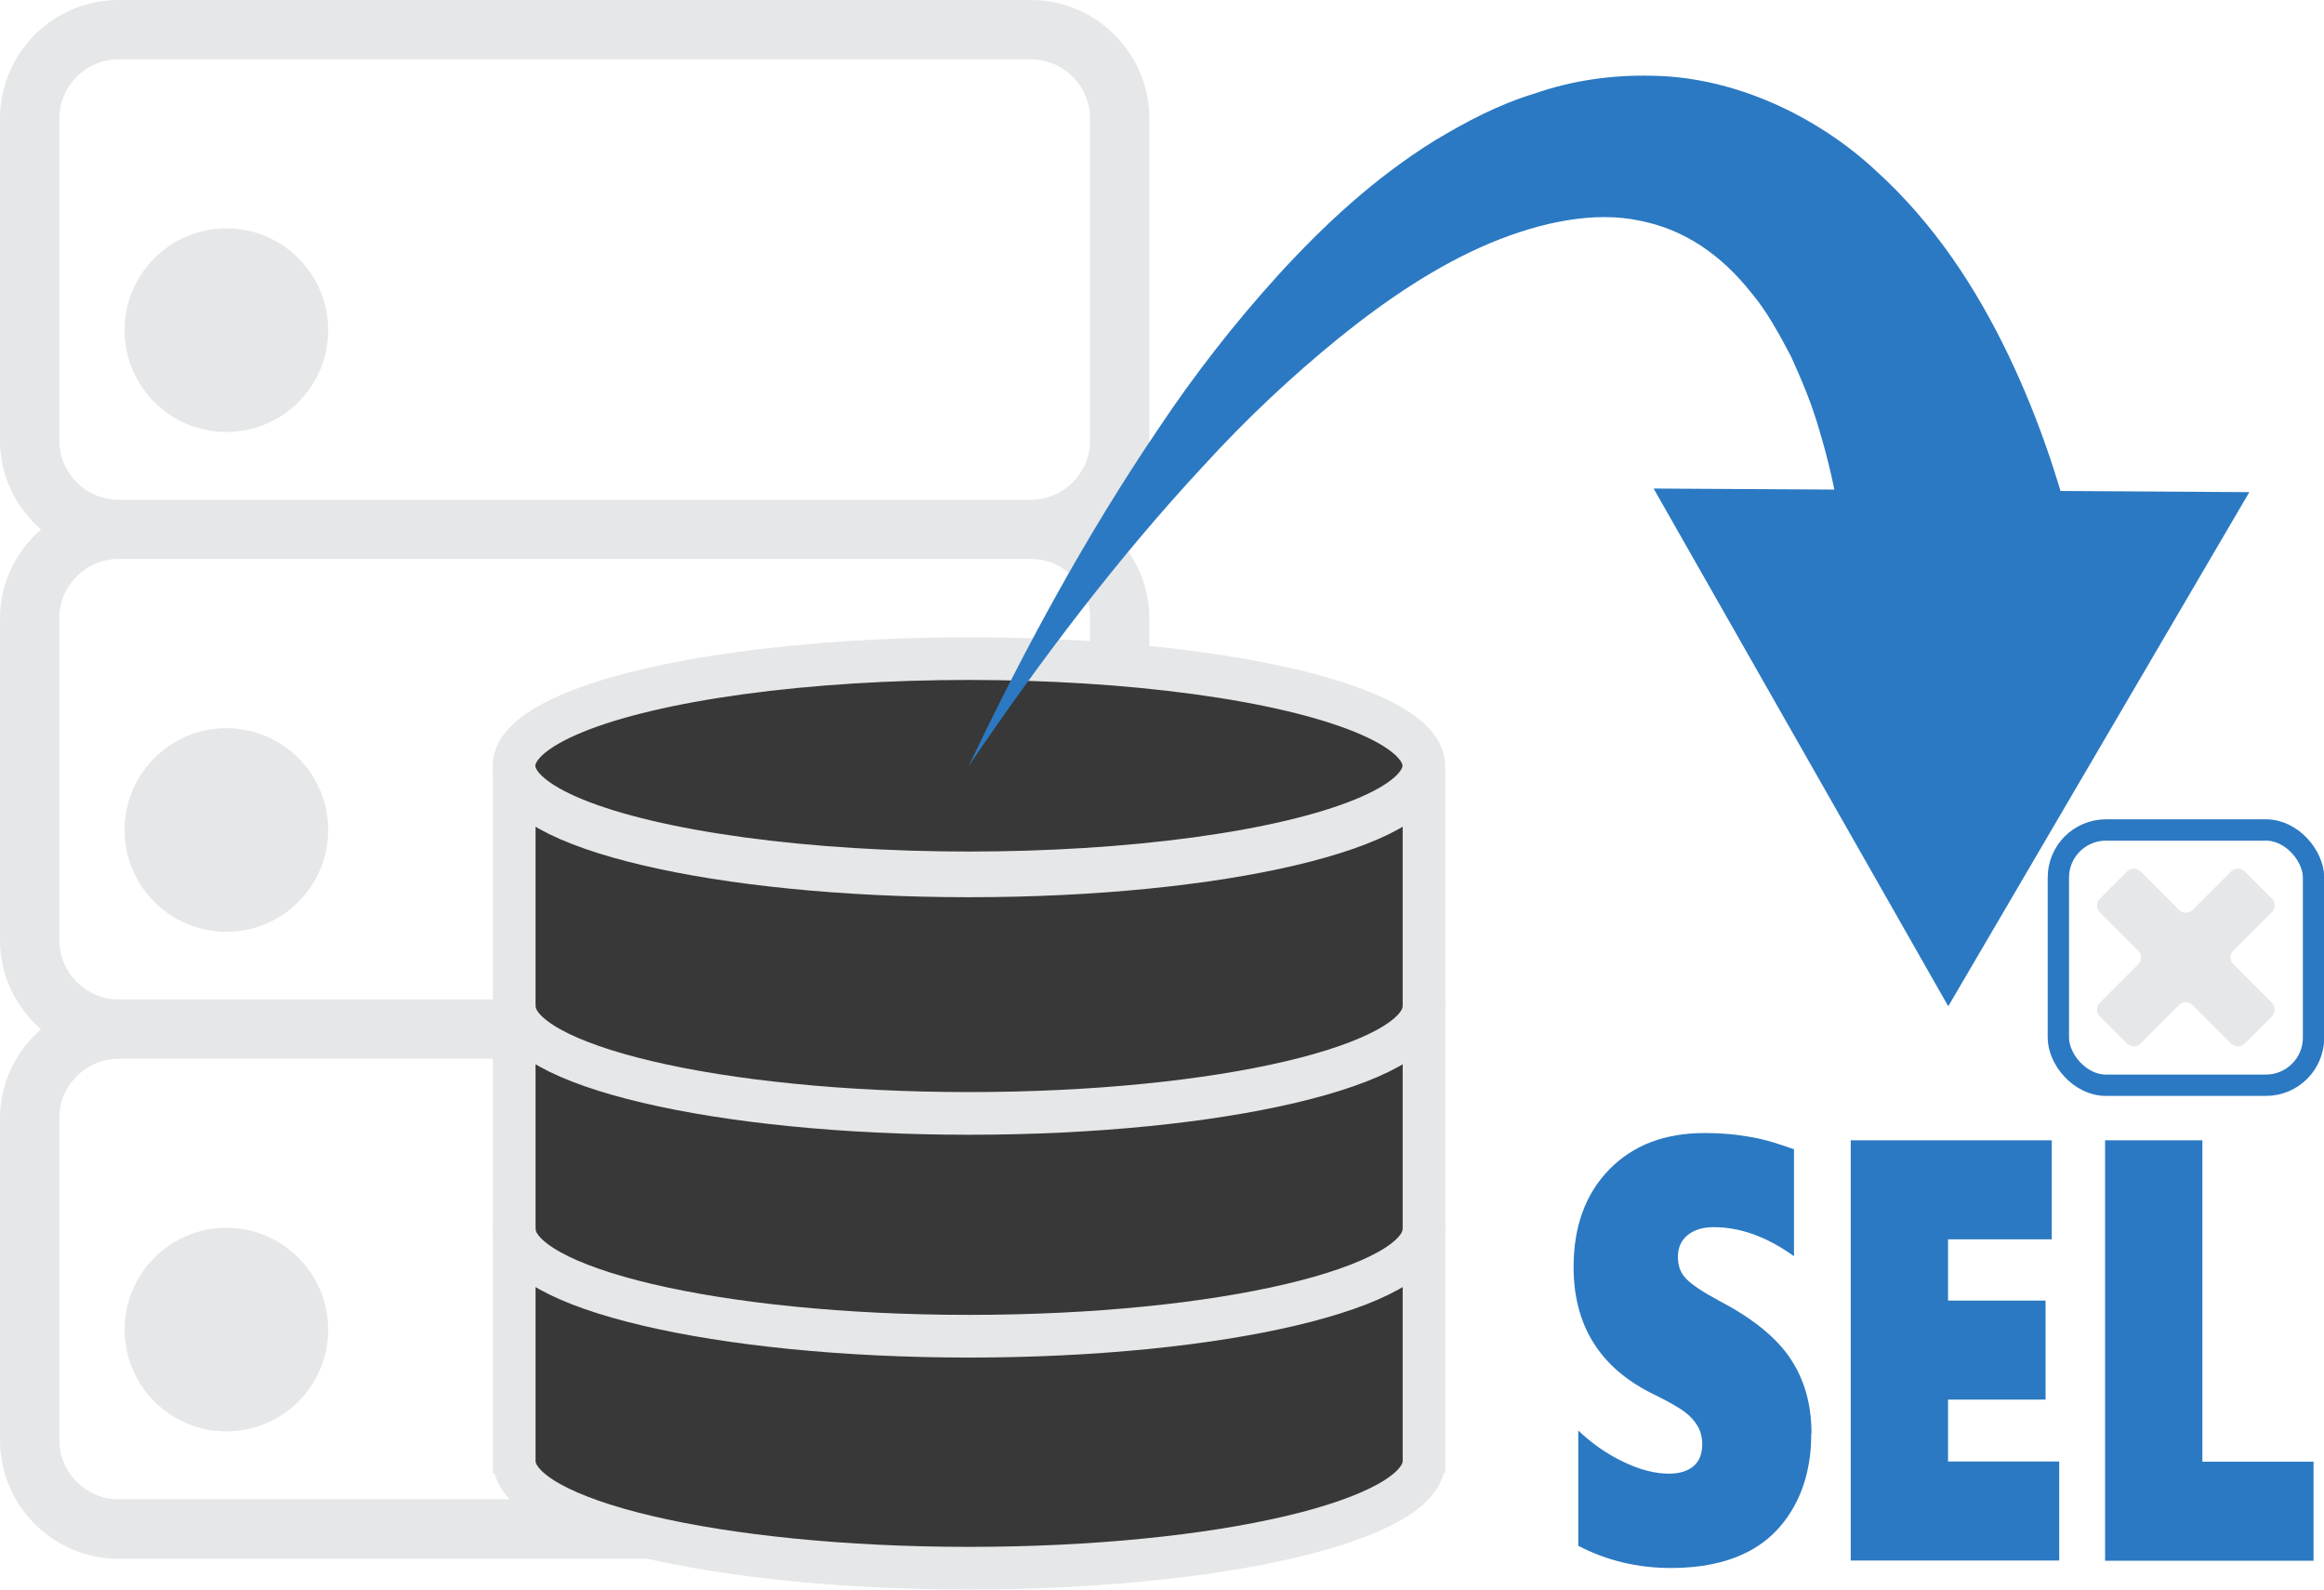 <?xml version="1.0" encoding="UTF-8"?>
<svg id="Layer_2" data-name="Layer 2" xmlns="http://www.w3.org/2000/svg" viewBox="0 0 108.92 74.48">
  <defs>
    <style>
      .cls-1 {
        fill: #383838;
      }

      .cls-1, .cls-2, .cls-3 {
        stroke-miterlimit: 10;
      }

      .cls-1, .cls-3 {
        stroke: #e6e7e8;
        stroke-width: 2px;
      }

      .cls-2 {
        stroke: #2b79c2;
      }

      .cls-2, .cls-3 {
        fill: none;
      }

      .cls-3 {
        stroke-linecap: round;
      }

      .cls-4 {
        fill: #e6e7e8;
      }

      .cls-5 {
        fill: #2b79c2;
      }
    </style>
  </defs>
  <g id="NEW_GREY">
    <g>
      <g>
        <path class="cls-5" d="m84.89,67.17c0,1.31-.27,2.45-.81,3.42-.54.97-1.29,1.7-2.26,2.17-.97.48-2.14.71-3.5.71-1.58,0-3.03-.35-4.35-1.04v-5.4c.63.6,1.33,1.09,2.1,1.46s1.48.56,2.14.56c.5,0,.89-.12,1.16-.35.27-.23.41-.58.41-1.02,0-.32-.07-.6-.21-.85-.14-.24-.34-.47-.62-.68-.28-.21-.79-.5-1.55-.87-2.43-1.22-3.65-3.19-3.65-5.91,0-1.91.56-3.43,1.67-4.57,1.11-1.14,2.6-1.71,4.47-1.71.53,0,1.01.03,1.46.08.44.06.85.12,1.21.21.36.08.87.24,1.52.47v5.01c-1.27-.91-2.52-1.36-3.76-1.36-.51,0-.91.12-1.22.37s-.46.59-.46,1.02.12.75.38,1.02c.25.27.77.62,1.57,1.05,1.57.82,2.68,1.73,3.33,2.71.65.98.98,2.14.98,3.49Z"/>
        <path class="cls-5" d="m86.74,73.13v-19.7h9.42v4.64h-4.86v2.87h4.57v4.64h-4.57v2.9h5.21v4.64h-9.77Z"/>
        <path class="cls-5" d="m98.66,73.13v-19.7h4.56v15.06h5.21v4.64h-9.77Z"/>
      </g>
      <g>
        <path class="cls-4" d="m106.48,42.74l-1.81,1.81c-.17.17-.17.46,0,.63l1.81,1.81c.17.17.17.46,0,.63l-1.28,1.28c-.17.17-.46.17-.63,0l-1.81-1.81c-.17-.17-.46-.17-.63,0l-1.81,1.81c-.17.17-.46.17-.63,0l-1.28-1.28c-.17-.17-.17-.46,0-.63l1.81-1.81c.17-.17.17-.46,0-.63l-1.81-1.81c-.17-.17-.17-.46,0-.63l1.28-1.28c.17-.17.46-.17.63,0l1.81,1.81c.17.17.46.17.63,0l1.81-1.81c.17-.17.46-.17.63,0l1.28,1.28c.17.17.17.46,0,.63Z"/>
        <rect class="cls-2" x="96.47" y="38.89" width="11.96" height="11.96" rx="2.23" ry="2.23"/>
      </g>
      <circle class="cls-4" cx="10.61" cy="15.47" r="4.77"/>
      <circle class="cls-4" cx="10.61" cy="38.89" r="4.77"/>
      <path class="cls-4" d="m53.87,5.56c0-3.06-2.49-5.56-5.56-5.56H5.56C2.49,0,0,2.49,0,5.56v15.08c0,1.67.75,3.15,1.92,4.17-1.17,1.02-1.92,2.5-1.92,4.17v15.08c0,1.67.75,3.15,1.92,4.17-1.17,1.02-1.92,2.5-1.92,4.17v15.08c0,3.06,2.49,5.56,5.56,5.56h42.75c3.07,0,5.56-2.49,5.56-5.56v-15.08c0-1.67-.75-3.15-1.92-4.17,1.17-1.02,1.92-2.5,1.92-4.17v-15.08c0-1.67-.75-3.15-1.92-4.17,1.17-1.02,1.92-2.5,1.92-4.17V5.56ZM2.78,5.56c0-1.53,1.25-2.78,2.78-2.78h42.75c1.53,0,2.78,1.25,2.78,2.78v15.08c0,1.53-1.25,2.78-2.78,2.78H5.56c-1.53,0-2.78-1.25-2.78-2.78V5.56Zm48.31,46.83v15.08c0,1.53-1.25,2.78-2.78,2.78H5.56c-1.53,0-2.78-1.25-2.78-2.78v-15.08c0-1.53,1.25-2.78,2.78-2.78h42.75c1.53,0,2.78,1.25,2.78,2.78Zm-45.53-5.56c-1.53,0-2.78-1.25-2.78-2.78v-15.08c0-1.53,1.25-2.78,2.78-2.78h42.75c1.53,0,2.78,1.25,2.78,2.78v15.08c0,1.53-1.25,2.78-2.78,2.78H5.56Z"/>
      <circle class="cls-4" cx="10.61" cy="62.3" r="4.77"/>
      <g>
        <path class="cls-1" d="m24.1,36.02c0,2.77,9.54,5.02,21.32,5.02s21.32-2.25,21.32-5.02v33-.56c0,2.77-9.54,5.02-21.32,5.02s-21.32-2.25-21.32-5.02v.56-33Z"/>
        <path class="cls-3" d="m24.1,57.59c0,2.77,9.54,5.02,21.32,5.02s21.32-2.25,21.32-5.02"/>
        <ellipse class="cls-1" cx="45.41" cy="35.88" rx="21.32" ry="5.02"/>
        <path class="cls-3" d="m24.1,47.15c0,2.77,9.54,5.02,21.32,5.02s21.32-2.25,21.32-5.02"/>
      </g>
      <g>
        <path class="cls-5" d="m86.64,27.9c-.18-2.64-.62-5.25-1.36-7.7-.35-1.24-.83-2.38-1.34-3.5-.56-1.06-1.14-2.13-1.86-2.98-1.41-1.78-3.13-2.97-5.23-3.38-2.09-.45-4.59.04-7.03,1.06-2.45,1.03-4.82,2.62-7.05,4.42-2.23,1.81-4.37,3.82-6.36,6-4.02,4.32-7.64,9.11-11.01,14.07,2.58-5.41,5.45-10.72,8.87-15.77,1.69-2.54,3.58-4.97,5.68-7.28,2.11-2.3,4.45-4.49,7.3-6.26,1.44-.86,2.96-1.68,4.68-2.2,1.69-.59,3.57-.88,5.5-.83,3.9.05,7.77,1.92,10.48,4.44,2.78,2.52,4.73,5.55,6.22,8.65,1.49,3.11,2.54,6.33,3.29,9.59l-10.79,1.68Z"/>
        <polygon class="cls-5" points="105.42 23.06 91.31 47.15 77.5 22.89 105.42 23.06"/>
      </g>
    </g>
  </g>
</svg>
